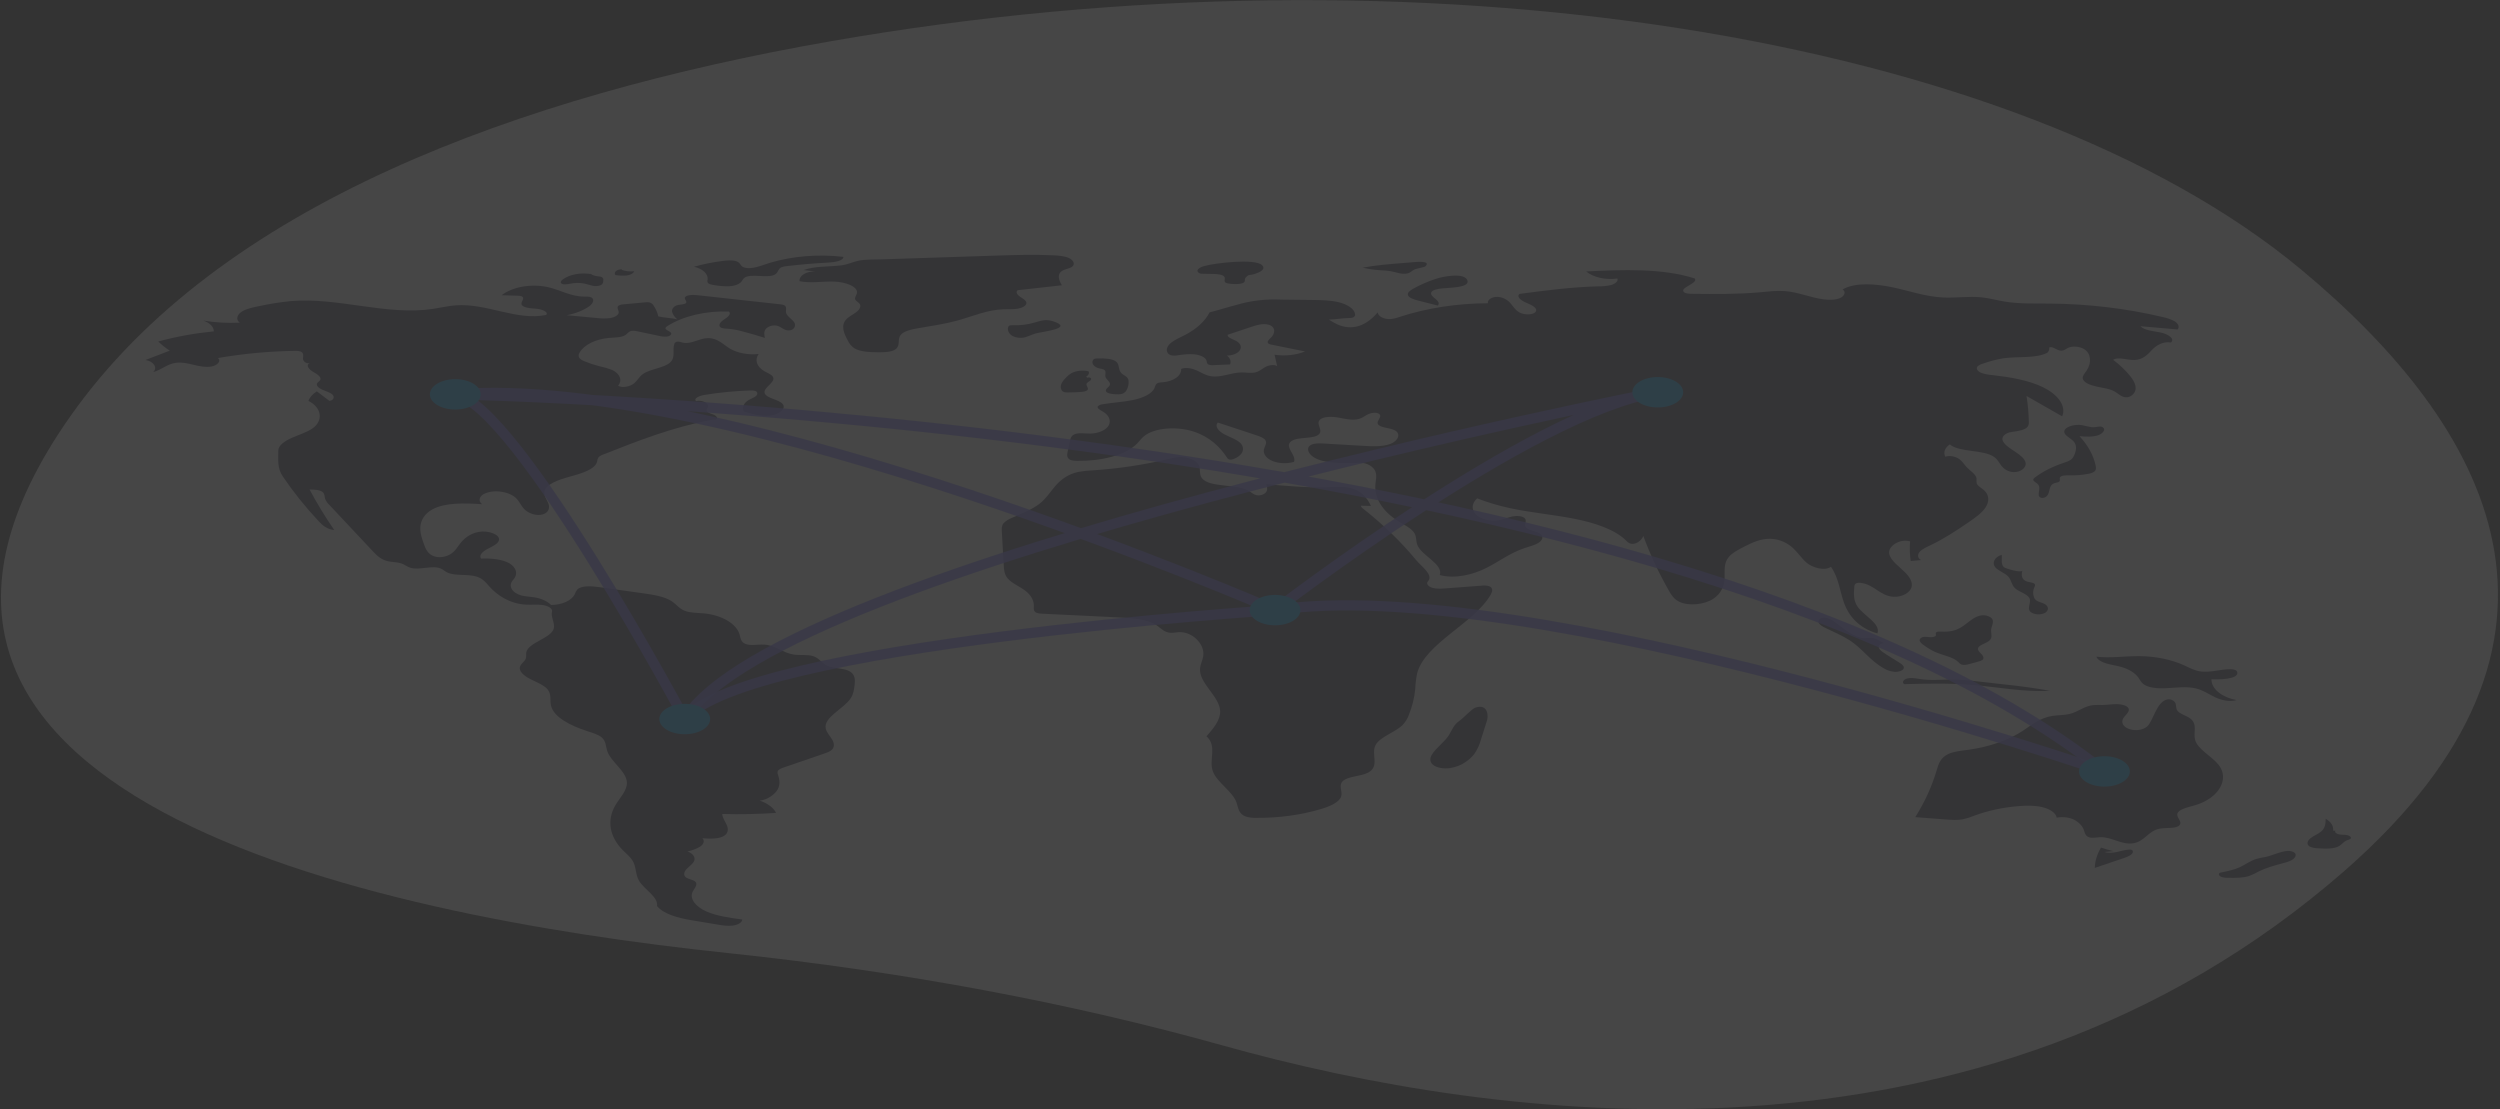 <svg width="489" height="217" viewBox="0 0 489 217" fill="none" xmlns="http://www.w3.org/2000/svg">
<rect x="0" y="0" width="489" height="217" fill="#333333" stroke="none"/>
<g opacity="0.1" clip-path="url(#clip0_187_372)">
<path d="M450.148 52.76C394.714 6.633 277.613 -12.078 162.447 8.075C101.563 18.729 42.859 40.075 13.767 81.409C-38.239 155.298 70.953 178.896 142.353 186.417C176.878 190.054 209.395 196.163 239.109 204.48C292.567 219.444 387.192 232.703 458.545 170.373C510.262 125.195 487.072 83.485 450.148 52.76Z" fill="#F2F2F2"/>
<path d="M128.761 61.886C128.606 61.153 128.292 60.435 127.828 59.75C127.769 59.621 127.665 59.5 127.524 59.396C127.382 59.292 127.206 59.206 127.006 59.145C126.739 59.103 126.459 59.102 126.191 59.139L122.003 59.523C121.653 59.532 121.317 59.61 121.048 59.745C120.503 60.087 121.04 60.64 121.023 61.113C121.004 61.645 120.214 62.077 119.356 62.22C118.481 62.325 117.578 62.319 116.708 62.2L110.853 61.656C112.577 61.327 114.112 60.714 115.282 59.889C116.053 59.343 116.463 58.324 115.349 58.065C115.018 58.011 114.673 57.994 114.332 58.016C111.68 58.029 109.592 56.704 107.109 56.147C105.519 55.813 103.794 55.788 102.179 56.075C100.565 56.363 99.144 56.949 98.12 57.749L101.239 57.839C101.532 57.829 101.823 57.876 102.07 57.971C102.753 58.307 101.903 58.952 102 59.478C102.125 60.161 103.642 60.307 104.785 60.376C105.929 60.445 107.38 61.001 106.83 61.604C101.082 62.788 95.233 59.29 89.197 59.721C87.669 59.83 86.226 60.189 84.734 60.414C75.623 61.793 66.203 58.115 56.895 58.894C54.825 59.105 52.791 59.425 50.817 59.852C49.55 60.101 48.229 60.37 47.308 60.947C46.388 61.523 46.038 62.51 46.91 63.113C44.506 63.231 42.087 63.094 39.763 62.707C40.392 62.916 40.914 63.222 41.276 63.593C41.639 63.964 41.827 64.387 41.822 64.817C38.069 65.183 34.415 65.849 30.96 66.797C31.605 67.439 32.358 68.039 33.208 68.588L28.457 70.413C30.062 70.655 30.892 71.964 29.958 72.781C31.623 72.339 32.654 71.193 34.434 70.961C35.6 70.809 36.786 71.094 37.892 71.362C38.998 71.63 40.214 71.89 41.359 71.689C42.504 71.488 43.349 70.6 42.621 70.034C47.515 69.18 52.573 68.708 57.67 68.628C58.063 68.599 58.462 68.644 58.809 68.758C59.473 69.033 59.298 69.627 59.263 70.11C59.227 70.592 59.855 71.226 60.576 71.009C59.728 71.448 60.453 72.276 61.267 72.739C62.081 73.201 63.062 73.84 62.563 74.441C62.434 74.598 62.213 74.724 62.088 74.882C61.718 75.35 62.305 75.895 62.996 76.206C63.688 76.516 64.535 76.734 65.016 77.164C65.496 77.594 65.278 78.347 64.419 78.407L61.977 76.553C61.143 77.07 60.571 77.718 60.328 78.422C62.917 79.688 63.306 82.264 61.139 83.787C60.031 84.565 58.456 85.038 57.081 85.645C55.706 86.252 54.433 87.116 54.437 88.138C54.443 89.904 54.202 91.544 55.308 93.181C57.348 96.2 59.704 99.138 62.361 101.98C63.059 102.726 63.96 103.544 65.374 103.672C63.587 101.072 61.979 98.431 60.55 95.75C61.481 95.752 62.557 95.796 63.103 96.247C63.555 96.621 63.458 97.129 63.598 97.582C63.777 98.022 64.075 98.44 64.48 98.822L73.01 107.908C73.717 108.661 74.529 109.47 75.88 109.775C76.744 109.97 77.744 109.933 78.539 110.214C79.162 110.434 79.582 110.825 80.218 111.032C82.015 111.618 84.514 110.494 86.193 111.194C86.673 111.394 86.978 111.712 87.421 111.941C88.972 112.744 91.516 112.207 93.306 112.806C94.46 113.192 95.058 113.964 95.674 114.664C97.216 116.417 99.71 118.134 103.014 118.274C104.052 118.318 105.112 118.2 106.126 118.338C107.141 118.476 108.139 119.006 107.977 119.62C107.697 120.673 108.568 121.827 108.334 122.884C107.908 124.81 103.339 125.657 102.947 127.585C102.861 128.008 102.996 128.444 102.827 128.857C102.621 129.363 101.985 129.776 101.759 130.279C101.331 131.234 102.474 132.183 103.73 132.825C104.986 133.467 106.484 134.021 107.171 134.919C107.896 135.869 107.54 136.977 107.776 138.012C108.291 140.27 111.554 141.945 114.912 143.025C115.935 143.354 117.033 143.672 117.696 144.243C118.56 144.988 118.474 145.97 118.762 146.86C119.469 149.04 122.538 150.836 122.625 153.055C122.687 154.633 121.22 156.064 120.344 157.553C119.523 158.979 119.225 160.495 119.473 161.996C119.72 163.497 120.506 164.949 121.776 166.252C122.432 166.914 123.216 167.538 123.679 168.255C124.507 169.535 124.238 170.991 125.001 172.285C126.01 173.996 128.781 175.41 128.516 177.218C129.774 178.78 132.552 179.548 135.346 180.013L140.352 180.846C141.311 181.006 142.313 181.166 143.289 181.051C144.265 180.935 145.197 180.451 145.172 179.856C142.716 179.525 140.182 179.172 138.158 178.278C136.134 177.383 134.748 175.79 135.516 174.357C135.872 173.692 136.629 172.925 135.909 172.375C135.497 172.061 134.743 171.979 134.278 171.692C133.552 171.245 133.801 170.493 134.323 169.953C134.845 169.414 135.598 168.931 135.809 168.321C135.915 167.98 135.844 167.627 135.605 167.31C135.367 166.993 134.972 166.728 134.474 166.549C135.402 166.34 136.247 166.016 136.952 165.598C137.604 165.153 137.905 164.467 137.392 163.961C138.915 164.077 140.712 164.133 141.711 163.437C142.509 162.881 142.455 162.05 142.139 161.341C141.824 160.633 141.291 159.946 141.274 159.213C144.786 159.312 148.306 159.241 151.798 158.999C151.293 157.982 150.146 157.123 148.599 156.603C150.18 156.443 151.622 155.311 152.121 154.399C152.621 153.488 152.494 152.495 152.185 151.553C152.066 151.311 152.05 151.055 152.137 150.808C152.315 150.468 152.873 150.261 153.389 150.084L161.24 147.388C161.709 147.247 162.134 147.06 162.496 146.833C163.319 146.256 163.197 145.383 162.775 144.668C162.354 143.952 161.68 143.279 161.517 142.526C161.032 140.276 165.061 138.661 166.421 136.542C166.955 135.71 167.064 134.807 167.167 133.918C167.278 132.964 167.286 131.856 166.061 131.241C164.886 130.651 163.051 130.783 161.822 130.234C160.695 129.732 160.306 128.755 159.076 128.349C157.958 127.981 156.556 128.215 155.313 128.042C153.124 127.736 151.746 126.228 149.51 126.088C148.249 126.009 146.821 126.378 145.787 125.939C144.876 125.552 144.84 124.774 144.666 124.113C144.363 123.087 143.54 122.142 142.31 121.404C141.08 120.666 139.501 120.171 137.786 119.986C136.486 119.861 135.07 119.909 133.964 119.481C132.843 119.049 132.33 118.238 131.449 117.639C130.031 116.673 127.797 116.33 125.705 116.036L117.193 114.839C115.682 114.627 113.734 114.514 112.923 115.306C112.683 115.607 112.513 115.926 112.418 116.255C112.114 116.85 111.503 117.372 110.672 117.747C109.84 118.121 108.832 118.328 107.792 118.337C107.079 117.61 105.923 117.075 104.566 116.845C103.703 116.701 102.779 116.685 101.956 116.473C101.508 116.343 101.109 116.158 100.783 115.932C100.458 115.706 100.214 115.442 100.065 115.158C99.916 114.873 99.866 114.573 99.917 114.276C99.969 113.98 100.121 113.692 100.365 113.432C100.856 112.91 101.045 112.305 100.904 111.712C100.763 111.118 100.3 110.569 99.585 110.149C98.138 109.372 96.044 109.184 94.103 109.262C93.594 108.599 94.444 107.851 95.36 107.369C96.276 106.887 97.388 106.413 97.588 105.693C97.902 104.561 95.486 103.701 93.651 104.038C91.817 104.376 90.646 105.441 89.872 106.492C89.428 107.094 89.051 107.729 88.35 108.237C87.65 108.745 86.522 109.109 85.455 108.946C83.944 108.715 83.361 107.642 83.027 106.731C82.578 105.509 82.127 104.271 82.221 103.021C82.315 101.772 83.019 100.489 84.56 99.643C87.071 98.265 90.923 98.4 94.311 98.62C93.511 98.08 93.709 97.171 94.565 96.663C95.018 96.423 95.561 96.253 96.148 96.166C96.736 96.08 97.35 96.081 97.936 96.168C98.957 96.295 99.877 96.624 100.548 97.102C101.511 97.804 101.785 98.752 102.513 99.549C103.24 100.346 104.877 101.025 106.217 100.598C107.374 100.229 107.557 99.269 107.269 98.504C106.981 97.739 106.37 96.995 106.474 96.213C106.673 94.721 109.259 93.823 111.541 93.209C113.823 92.595 116.436 91.769 116.797 90.288C116.81 89.998 116.901 89.711 117.068 89.439C117.321 89.198 117.673 89.001 118.09 88.864C124.75 86.233 131.52 83.569 139.132 82.13C139.528 82.056 139.575 82.139 139.978 82.08C140.543 81.885 140.169 81.345 139.627 81.127C139.086 80.91 138.362 80.743 138.225 80.362C138.124 80.081 138.4 79.806 138.472 79.522C138.648 78.826 137.254 78.182 136.172 78.461C135.56 77.977 136.77 77.414 137.748 77.253C140.686 76.77 143.701 76.475 146.744 76.374C147.095 76.341 147.454 76.377 147.767 76.478C148.278 76.69 148.213 77.175 147.851 77.478C147.489 77.78 146.925 77.969 146.474 78.225C145.981 78.512 145.629 78.875 145.458 79.273C145.286 79.672 145.3 80.091 145.499 80.485C147.088 80.968 148.814 81.465 150.573 81.295C152.332 81.125 153.893 79.943 153.067 78.999C152.297 78.12 149.984 77.922 149.586 76.959C149.121 75.831 151.791 74.828 151.189 73.723C150.926 73.239 150.119 72.955 149.501 72.605C148.77 72.177 148.273 71.626 148.075 71.026C147.876 70.426 147.986 69.804 148.39 69.242C147.382 69.348 146.347 69.308 145.37 69.125C144.393 68.942 143.504 68.622 142.777 68.191C141.434 67.381 140.363 66.103 138.457 66.139C136.707 66.172 135.2 67.393 133.564 67.02C133.162 66.929 132.737 66.742 132.347 66.852C132.22 66.901 132.112 66.968 132.034 67.046C131.955 67.124 131.907 67.211 131.894 67.302C131.478 68.491 132.193 69.845 131.11 70.872C129.931 71.99 127.204 72.145 125.775 73.153C124.999 73.7 124.699 74.437 123.985 75.014C123.272 75.59 121.759 75.957 120.903 75.454C121.324 74.937 121.439 74.35 121.229 73.789C121.019 73.228 120.498 72.726 119.749 72.365C118.954 72.055 118.098 71.806 117.2 71.624C116.196 71.37 115.241 71.052 114.352 70.675C113.906 70.514 113.544 70.282 113.306 70.006C113.118 69.659 113.143 69.284 113.378 68.948C113.812 68.204 114.577 67.545 115.592 67.042C116.606 66.54 117.831 66.212 119.134 66.095C120.273 66.002 121.6 66.035 122.354 65.516C122.753 65.241 122.962 64.826 123.541 64.714C123.912 64.67 124.296 64.698 124.637 64.795L128.89 65.69C129.365 65.818 129.887 65.87 130.405 65.84C130.662 65.819 130.897 65.741 131.061 65.621C131.226 65.502 131.309 65.349 131.293 65.195C131.158 64.772 130.071 64.57 130.17 64.144C130.225 64.005 130.349 63.881 130.526 63.786C132.06 62.809 133.937 62.047 136.022 61.555C138.107 61.062 140.348 60.852 142.585 60.938C143.122 61.465 142.273 62.09 141.566 62.54C140.86 62.99 140.292 63.794 141.147 64.14C141.497 64.247 141.886 64.299 142.279 64.293C143.326 64.377 144.344 64.562 145.293 64.839C146.763 65.222 148.204 65.64 149.617 66.095C149.492 65.537 149.373 64.95 149.726 64.429C150.08 63.908 151.083 63.5 151.96 63.703C152.805 63.898 153.238 64.567 154.139 64.629C155.339 64.71 155.813 63.65 155.312 62.992C154.81 62.334 153.817 61.784 153.734 61.063C153.678 60.577 153.988 59.973 153.338 59.679C153.107 59.59 152.844 59.535 152.571 59.518L136.348 57.733C135.384 57.627 133.992 57.708 133.949 58.293C133.926 58.62 134.414 58.943 134.197 59.243C133.967 59.564 133.209 59.535 132.657 59.648C131.801 59.824 131.371 60.432 131.453 60.971C131.604 61.507 131.951 62.016 132.469 62.462C131.414 62.199 129.816 62.15 128.761 61.886Z" fill="#3F3D56"/>
<path d="M115.816 53.651C114.793 53.448 113.69 53.439 112.658 53.624C111.626 53.809 110.713 54.179 110.045 54.684C109.778 54.895 109.553 55.184 109.777 55.412C110.098 55.739 110.915 55.61 111.517 55.493C112.402 55.304 113.366 55.29 114.265 55.454C114.831 55.57 115.337 55.775 115.905 55.887C116.181 55.956 116.484 55.979 116.781 55.953C117.077 55.927 117.357 55.853 117.588 55.74C117.978 55.502 118.003 55.132 118.003 54.799C118.031 54.688 118.016 54.574 117.96 54.467C117.904 54.359 117.809 54.261 117.681 54.178C117.454 54.099 117.198 54.054 116.936 54.046C116.348 53.981 115.817 53.795 115.433 53.521" fill="#3F3D56"/>
<path d="M121.666 52.677C121.437 52.669 121.209 52.697 121.003 52.758C120.797 52.819 120.621 52.91 120.491 53.023C120.362 53.136 120.283 53.267 120.262 53.404C120.242 53.54 120.28 53.677 120.374 53.803C121.077 53.917 121.812 53.946 122.534 53.887C122.894 53.853 123.23 53.757 123.498 53.609C123.767 53.462 123.957 53.271 124.044 53.059C123.193 53.152 122.316 53.051 121.583 52.778" fill="#3F3D56"/>
<path d="M141.293 51.05C139.38 51.294 137.521 51.671 135.755 52.175C136.587 52.367 137.295 52.713 137.773 53.163C138.252 53.613 138.476 54.143 138.413 54.674C138.338 54.879 138.347 55.091 138.438 55.292C138.641 55.587 139.231 55.698 139.749 55.774C140.68 55.943 141.652 56.017 142.624 55.993C143.111 55.978 143.583 55.89 143.999 55.738C144.414 55.587 144.76 55.375 145.004 55.123C145.145 54.884 145.311 54.651 145.499 54.424C146.741 53.292 150.431 54.66 151.765 53.567C152.235 53.182 152.192 52.602 152.804 52.297C153.121 52.164 153.488 52.08 153.872 52.053C156.554 51.735 159.263 51.504 161.987 51.362C163.278 51.295 164.96 51.018 164.971 50.243C160.109 49.672 155.069 50.078 150.632 51.397C149.034 51.875 146.92 52.882 145.381 52.248C144.804 52.01 144.833 51.37 144.039 51.103C143.228 50.83 142.154 50.941 141.293 51.05Z" fill="#3F3D56"/>
<path d="M157.191 52.828L159.473 53.09C159.053 53.079 158.634 53.121 158.244 53.215C157.853 53.308 157.501 53.45 157.21 53.632C156.918 53.813 156.695 54.03 156.555 54.267C156.415 54.504 156.36 54.756 156.396 55.006C158.533 55.433 160.863 55.018 163.114 55.075C165.365 55.131 167.984 56.093 167.6 57.42C167.484 57.822 167.096 58.223 167.298 58.612C167.439 58.885 167.841 59.078 168.068 59.33C168.541 59.853 168.163 60.515 167.566 60.991C166.968 61.467 166.165 61.846 165.641 62.352C164.337 63.609 165.078 65.235 165.855 66.64C166.079 67.171 166.494 67.667 167.07 68.092C168.221 68.824 170.097 68.888 171.777 68.902C173 68.913 174.4 68.877 175.174 68.31C176.183 67.571 175.477 66.417 176.142 65.549C176.745 64.761 178.283 64.422 179.676 64.183C182.229 63.743 184.83 63.37 187.243 62.706C190.24 61.882 193.04 60.597 196.334 60.491C197.258 60.462 198.205 60.527 199.095 60.375C199.985 60.224 200.83 59.764 200.763 59.212C200.705 58.74 200.038 58.394 199.517 58.039C198.995 57.683 198.586 57.137 199.065 56.761L207.698 55.797C207.086 54.799 206.609 53.486 208.015 52.837C208.523 52.603 209.202 52.509 209.634 52.226C210.37 51.743 210 50.912 209.15 50.502C208.3 50.091 207.151 49.996 206.062 49.942C202.277 49.754 198.47 49.878 194.678 50.002C187.264 50.245 179.85 50.489 172.437 50.731C170.944 50.78 169.221 50.706 167.852 51.01C166.694 51.268 165.87 51.741 164.544 51.907C162.098 52.214 159.405 52.007 157.191 52.828Z" fill="#3F3D56"/>
<path d="M198.073 63.614C197.84 63.592 197.602 63.624 197.408 63.704C197.28 63.789 197.204 63.897 197.192 64.01C197.045 64.513 197.22 65.03 197.683 65.458C197.919 65.668 198.245 65.837 198.627 65.946C199.008 66.056 199.432 66.102 199.854 66.08C200.881 66.002 201.638 65.478 202.583 65.222C204.039 64.828 210.222 64.214 205.945 62.832C204.471 62.356 203.518 62.776 202.357 63.09C201.035 63.494 199.554 63.676 198.073 63.614Z" fill="#3F3D56"/>
<path d="M235.535 52.048C235.036 52.17 234.618 52.387 234.347 52.666C234.222 52.808 234.193 52.973 234.266 53.127C234.339 53.281 234.508 53.413 234.739 53.494C234.925 53.535 235.123 53.553 235.321 53.549L237.352 53.586C238.215 53.601 239.292 53.711 239.524 54.208C239.696 54.577 239.311 55.051 239.776 55.315C239.975 55.408 240.215 55.464 240.467 55.476C241.136 55.579 241.834 55.593 242.513 55.516C243.99 55.279 243.214 54.74 243.679 54.26C244.391 53.525 244.268 53.97 245.523 53.548C246.449 53.237 247.647 52.673 246.873 51.881C245.528 50.503 237.52 51.456 235.535 52.048Z" fill="#3F3D56"/>
<path d="M275.617 51.355L274.438 51.449C271.779 51.661 269.105 51.875 266.544 52.353C267.652 52.615 268.815 52.785 270.001 52.86C270.654 52.879 271.302 52.934 271.938 53.025C273.069 53.226 274.209 53.746 275.302 53.48C275.979 53.315 276.2 52.893 276.762 52.669C277.149 52.515 278.619 52.265 278.784 52.109C280.112 50.849 276.639 51.273 275.617 51.355Z" fill="#3F3D56"/>
<path d="M280.795 54.56C279.22 55.086 277.759 55.726 276.444 56.465C275.89 56.777 275.324 57.164 275.374 57.618C275.441 58.221 276.515 58.571 277.446 58.806L281.215 59.761C281.673 59.375 281.254 58.843 280.781 58.464C280.309 58.086 279.747 57.648 279.956 57.192C280.194 56.672 281.255 56.494 282.144 56.405C283.593 56.259 287.502 56.27 287.032 54.874C286.479 53.229 282.25 54.074 280.795 54.56Z" fill="#3F3D56"/>
<path d="M280.037 147.674C279.678 148.295 279.644 149.027 280.265 149.569C280.962 150.178 282.356 150.405 283.562 150.25C284.763 150.059 285.833 149.648 286.623 149.074C287.344 148.593 287.938 148.048 288.383 147.459C289.004 146.541 289.442 145.583 289.688 144.604L290.858 140.929C291.12 140.108 291.11 137.59 288.586 138.411C287.896 138.635 286.299 140.404 285.577 140.906C284.274 141.81 284.102 142.688 283.416 143.783C282.557 145.156 280.831 146.299 280.037 147.674Z" fill="#3F3D56"/>
<path d="M413.361 166.478C412.535 166.285 411.733 166.057 410.962 165.795C410.189 167.066 409.778 168.406 409.746 169.758L415.398 167.846C416.248 167.558 417.212 167.158 417.194 166.574C417.201 166.502 417.176 166.43 417.121 166.366C417.066 166.301 416.983 166.247 416.881 166.208C416.756 166.178 416.619 166.169 416.485 166.181C415.647 166.222 414.883 166.469 414.092 166.641C413.302 166.812 412.377 166.903 411.652 166.648" fill="#3F3D56"/>
<path d="M443.176 167.614C442.556 167.715 441.95 167.845 441.364 168.003C440.067 168.397 439.184 169.147 438.017 169.667C436.9 170.164 435.556 170.437 434.236 170.703C433.847 170.908 434.026 171.321 434.447 171.501C434.9 171.656 435.42 171.725 435.94 171.702C437.311 171.72 438.756 171.728 439.957 171.332C440.634 171.069 441.267 170.769 441.848 170.434C443.253 169.734 444.939 169.271 446.609 168.825C447.216 168.688 447.778 168.487 448.268 168.232C449.317 167.614 449.39 166.66 447.878 166.45C446.656 166.28 444.34 167.389 443.176 167.614Z" fill="#3F3D56"/>
<path d="M456.35 162.468C456.418 162.043 456.323 161.614 456.073 161.214C455.823 160.814 455.425 160.453 454.907 160.158C454.892 161.009 454.849 161.915 454.048 162.619C453.478 163.12 452.584 163.459 451.96 163.936C451.335 164.414 451.058 165.171 451.79 165.59C452.259 165.803 452.829 165.92 453.418 165.925C454.876 166.028 456.565 166.085 457.588 165.455C458.146 165.111 458.417 164.601 459.098 164.349C459.352 164.285 459.579 164.188 459.761 164.065C460.043 163.798 459.596 163.445 459.093 163.349C458.59 163.253 458.036 163.298 457.53 163.206C457.025 163.115 456.561 162.775 456.82 162.5" fill="#3F3D56"/>
<path d="M432.936 131.274C432.171 131.385 431.378 131.413 430.597 131.357C429.298 131.214 428.287 130.629 427.239 130.149C424.747 129.014 421.718 128.381 418.586 128.341C415.737 128.309 412.862 128.77 410.064 128.448C410.247 129.056 411.117 129.512 412.045 129.783C412.974 130.054 413.998 130.191 414.931 130.456C416.425 130.886 417.609 131.623 418.268 132.532C418.568 132.952 418.757 133.408 419.212 133.774C420.142 134.522 421.905 134.687 423.461 134.625C425.49 134.546 427.608 134.197 429.496 134.649C430.939 134.994 431.972 135.75 433.178 136.338C434.383 136.925 436.081 137.361 437.465 136.937C436.028 136.659 434.776 136.113 433.894 135.379C433.012 134.646 432.545 133.763 432.561 132.859C433.919 132.934 437.829 132.905 437.618 131.525C437.44 130.356 434.102 131.148 432.936 131.274Z" fill="#3F3D56"/>
<path d="M415.177 140.785C415.418 139.994 416.736 139.296 416.325 138.531C416.041 138.002 415.015 137.741 414.086 137.728C413.157 137.715 412.245 137.88 411.316 137.896C410.711 137.877 410.105 137.882 409.501 137.911C407.657 138.092 406.521 139.248 404.783 139.659C403.726 139.909 402.539 139.861 401.44 140.034C398.945 140.426 397.367 141.836 395.623 142.972C392.805 144.801 389.134 146.081 385.086 146.647C383.667 146.843 382.142 146.969 381.015 147.52C379.522 148.249 379.154 149.5 378.822 150.636C377.904 153.772 376.502 156.851 374.633 159.832L380.556 160.285C381.682 160.371 382.849 160.455 383.935 160.255C384.723 160.077 385.47 159.84 386.157 159.548C388.795 158.568 391.748 157.931 394.824 157.677C396.375 157.549 398.002 157.526 399.457 157.871C400.913 158.216 402.162 158.998 402.284 159.931C402.913 159.814 403.584 159.801 404.225 159.894C404.866 159.988 405.452 160.183 405.921 160.46C406.849 161.025 407.456 161.75 407.658 162.533C407.814 163.017 407.97 163.598 408.722 163.801C409.335 163.967 410.039 163.789 410.71 163.757C412.988 163.648 414.878 165.236 417.116 164.962C419.517 164.669 420.106 162.519 422.448 162.088C423.794 161.841 425.68 162.142 426.324 161.393C426.892 160.734 425.759 159.973 425.876 159.234C426.02 158.325 427.814 157.939 429.197 157.551C433.964 156.214 436.226 152.377 433.916 149.547C432.547 147.871 429.854 146.551 429.357 144.709C428.974 143.292 429.908 141.64 428.397 140.525C427.629 139.957 426.327 139.644 425.87 138.967C425.582 138.541 425.698 138.057 425.543 137.607C425.388 137.157 424.731 136.686 423.988 136.803C421.83 137.141 421.141 141.128 419.986 142.096C418.229 143.569 414.624 142.599 415.177 140.785Z" fill="#3F3D56"/>
<path d="M375.288 132.78C374.55 132.657 373.745 132.535 373.038 132.712C372.332 132.888 371.919 133.509 372.486 133.817C376.923 133.713 381.387 133.611 385.786 133.971C390.854 134.386 395.871 135.414 400.961 135.112C398.053 134.599 395.097 134.189 392.109 133.883L387.125 133.314C385.788 133.147 384.437 133.022 383.078 132.94C380.235 132.8 378.083 133.249 375.288 132.78Z" fill="#3F3D56"/>
<path d="M379.729 123.54C379.361 123.522 378.905 123.506 378.714 123.695C378.532 123.876 378.741 124.115 378.643 124.318C378.509 124.595 377.902 124.666 377.424 124.628C376.945 124.591 376.428 124.5 376.004 124.638C375.789 124.726 375.628 124.853 375.544 125C375.46 125.148 375.458 125.307 375.539 125.455C375.712 125.749 375.993 126.016 376.36 126.237C376.986 126.71 377.7 127.138 378.488 127.514C380.013 128.187 382.079 128.511 383.039 129.488C383.175 129.678 383.383 129.845 383.647 129.978C384.108 130.152 384.71 130.019 385.206 129.884L386.946 129.408C387.26 129.341 387.539 129.227 387.76 129.078C388.157 128.755 387.913 128.296 387.579 127.949C387.246 127.601 386.818 127.242 386.89 126.843C387.018 126.133 388.545 125.861 389.173 125.254C389.806 124.641 389.394 123.852 389.467 123.133C389.552 122.292 390.436 121.199 389.014 120.571C387.807 120.037 386.652 120.53 385.785 121.119C383.956 122.362 383.091 123.708 379.729 123.54Z" fill="#3F3D56"/>
<path d="M390.292 110.979C390.886 111.66 392.124 112.065 392.772 112.728C393.474 113.446 393.394 114.374 394.156 115.069C394.938 115.783 396.511 116.163 396.949 116.975C397.427 117.861 396.342 118.939 397.207 119.714C397.369 119.84 397.572 119.945 397.805 120.023C398.038 120.1 398.295 120.147 398.56 120.162C398.826 120.176 399.093 120.158 399.345 120.107C399.598 120.057 399.83 119.975 400.028 119.869C400.392 119.631 400.588 119.318 400.572 118.995C400.556 118.673 400.33 118.367 399.942 118.143C399.43 117.863 398.694 117.742 398.266 117.416C398.043 117.228 397.895 117.012 397.832 116.784C397.599 116.128 397.636 115.447 397.941 114.801C398.055 114.637 398.084 114.456 398.024 114.282C397.832 113.948 397.074 113.924 396.542 113.768C395.333 113.416 395.362 112.396 395.574 111.602C395.433 112.13 392.284 111.231 391.954 110.932C391.299 110.337 391.655 109.189 391.525 108.532C390.111 108.939 389.566 110.148 390.292 110.979Z" fill="#3F3D56"/>
<path d="M358.563 121.445C357.981 121.055 357.106 120.648 356.327 120.883C355.732 121.062 355.568 121.554 355.801 121.927C356.085 122.289 356.522 122.601 357.07 122.831C358.694 123.632 360.443 124.355 361.859 125.286C364.395 126.952 365.738 129.2 368.496 130.735C369.05 131.091 369.784 131.329 370.585 131.412C371.389 131.456 372.291 131.149 372.383 130.67C372.459 130.275 371.999 129.921 371.549 129.629C370.478 128.932 369.305 128.291 368.294 127.563C367.827 127.283 367.533 126.916 367.462 126.524C367.457 126.132 368.055 125.721 368.69 125.818C367.917 125.7 367.344 124.931 366.211 124.786C365.263 124.665 365.034 125.016 363.907 124.727C361.756 124.175 360.069 122.453 358.563 121.445Z" fill="#3F3D56"/>
<path d="M409.094 83.555C408.477 83.445 407.871 83.316 407.277 83.167C405.681 82.88 403.568 83.582 403.781 84.571C403.922 85.228 404.945 85.671 405.509 86.24C406.347 87.085 406.123 88.157 405.683 89.103C405.575 89.397 405.37 89.674 405.079 89.918C404.673 90.176 404.187 90.385 403.648 90.534C401.492 91.257 399.59 92.223 398.049 93.378C397.881 93.485 397.764 93.617 397.711 93.76C397.634 94.093 398.196 94.337 398.513 94.615C399.218 95.233 398.708 96.066 398.778 96.813C398.767 96.919 398.802 97.024 398.878 97.12C398.955 97.215 399.071 97.297 399.216 97.358C399.64 97.487 400.144 97.268 400.374 97.019C401.138 96.191 400.563 94.862 401.996 94.463C402.267 94.388 402.596 94.356 402.777 94.213C403.064 93.987 402.787 93.653 402.932 93.383C403.15 92.977 404.078 92.959 404.79 92.977C406.016 93.008 407.241 92.91 408.411 92.689C408.87 92.624 409.287 92.479 409.61 92.274C410.038 91.954 410 91.499 409.915 91.093C409.486 89.066 408.412 87.107 406.752 85.322C408.011 85.418 409.381 85.501 410.467 85.109C411.076 84.889 411.805 84.232 411.503 83.785C411.026 83.078 410.164 83.673 409.094 83.555Z" fill="#3F3D56"/>
<path d="M247.682 94.701C247.833 95.184 247.981 95.693 247.716 96.159C247.451 96.624 246.618 97.013 245.831 96.87C245.221 96.76 244.868 96.392 244.434 96.113C242.023 94.556 236.584 95.457 235.095 93.532C234.487 92.746 234.9 91.805 234.485 90.975C234.224 90.495 233.703 90.082 233.006 89.798C232.308 89.515 231.473 89.378 230.631 89.409C229.863 89.475 229.116 89.609 228.413 89.805C223.704 90.933 218.76 91.672 213.718 92.003C212.759 92.038 211.812 92.141 210.894 92.31C208.824 92.759 207.409 93.907 206.402 95.078C205.395 96.249 204.652 97.517 203.302 98.558C201.884 99.651 199.896 100.417 198.042 101.246C197.328 101.521 196.733 101.894 196.306 102.333C195.904 102.827 195.927 103.401 195.958 103.949L196.337 110.613C196.386 111.47 196.447 112.357 197.089 113.124C197.89 114.082 199.472 114.709 200.57 115.555C201.69 116.425 202.274 117.499 202.222 118.596C202.199 119.037 202.125 119.559 202.7 119.836C203.049 119.972 203.458 120.042 203.875 120.038L218.948 120.776C221.599 120.906 224.538 121.119 226.269 122.327C227.086 122.897 227.742 123.717 228.993 123.778C229.53 123.804 230.052 123.672 230.589 123.647C231.944 123.583 233.134 124.198 233.885 124.875C235.021 125.907 235.537 127.139 235.348 128.37C235.225 129.142 234.824 129.893 234.738 130.667C234.409 133.613 238.585 136.172 238.666 139.124C238.714 140.861 237.335 142.483 235.992 144.023C238.161 145.988 236.384 148.604 237.248 150.901C238.067 153.08 241.106 154.786 241.863 156.974C242.21 157.975 242.23 159.207 243.706 159.723C244.354 159.912 245.073 159.998 245.792 159.973C250.133 160.003 254.423 159.419 258.314 158.268C260.14 157.726 262.032 156.917 262.351 155.714C262.608 154.743 261.785 153.657 262.623 152.811C263.61 151.815 266.14 151.894 267.593 151.127C269.95 149.884 268.112 147.513 269.067 145.723C269.926 144.113 272.881 143.258 274.346 141.814C274.922 141.192 275.336 140.522 275.572 139.826C276.243 138.162 276.661 136.465 276.82 134.755C276.859 133.717 276.987 132.68 277.204 131.65C278.783 125.782 288.484 121.854 291.633 116.217C291.934 115.679 292.075 114.962 291.274 114.657C290.799 114.522 290.261 114.488 289.749 114.562L282.801 115.085C281.938 115.151 281.023 115.211 280.23 114.997C279.438 114.783 278.87 114.183 279.29 113.728C280.47 112.449 278.043 110.834 276.964 109.524C274.06 105.997 270.601 102.643 266.635 99.507C266.381 99.346 266.222 99.139 266.182 98.919L268.154 98.958C267.488 97.53 266.389 95.967 264.069 95.444C262.761 95.15 261.313 95.252 259.918 95.297C255.921 95.428 251.637 95.067 247.682 94.701Z" fill="#3F3D56"/>
<path d="M259.921 62.514C260.967 63.178 262.138 63.882 263.652 63.997C266.324 64.202 268.245 62.549 269.469 61.114C269.514 61.48 269.796 61.821 270.255 62.064C270.715 62.308 271.314 62.434 271.927 62.417C272.587 62.351 273.217 62.204 273.777 61.985C279.072 60.255 285.002 59.338 291.036 59.317C290.978 59.044 291.092 58.767 291.355 58.541C291.617 58.315 292.011 58.155 292.46 58.092C293.686 57.946 294.792 58.581 295.383 59.239C295.975 59.898 296.344 60.662 297.284 61.155C298.225 61.648 300.045 61.627 300.416 60.913C300.773 60.227 299.579 59.642 298.586 59.238C297.594 58.834 296.548 58.086 297.216 57.489C302.286 56.818 307.387 56.145 312.575 56.011C313.458 56.03 314.338 55.939 315.16 55.745C315.951 55.513 316.58 54.986 316.367 54.474C315.235 54.633 314.05 54.587 312.961 54.342C311.873 54.097 310.932 53.663 310.258 53.096C317.456 52.741 325.112 52.438 331.492 54.464C332.257 55.447 328.355 56.264 329.399 57.15C329.732 57.433 330.399 57.466 330.978 57.473C335.411 57.522 339.869 57.57 344.252 57.17C345.854 57.024 347.472 56.817 349.08 56.936C351.759 57.133 354.05 58.202 356.685 58.55C357.757 58.692 358.96 58.697 359.864 58.324C360.768 57.951 361.157 57.102 360.416 56.617C362.897 55.163 367.015 55.523 370.288 56.219C373.561 56.915 376.662 58.038 380.127 58.193C382.611 58.304 385.13 57.905 387.584 58.159C389.127 58.318 390.563 58.729 392.07 58.981C394.922 59.458 397.938 59.357 400.899 59.38C408.453 59.441 415.924 60.329 422.943 61.999C423.856 62.177 424.693 62.473 425.394 62.865C426.047 63.283 426.38 63.933 425.941 64.442L418.688 63.808C419.371 64.612 421.139 64.749 422.575 65.027C424.011 65.305 425.499 66.253 424.637 66.993C423.081 66.697 421.671 67.627 420.886 68.482C420.1 69.338 419.142 70.363 417.512 70.415C416.052 70.462 414.286 69.718 413.335 70.382C414.65 71.374 415.775 72.45 416.691 73.591C417.631 74.762 418.301 76.237 417.03 77.291C416.83 77.479 416.527 77.62 416.173 77.689C415.135 77.846 414.461 77.087 413.717 76.627C412.779 76.047 411.361 75.883 410.091 75.611C408.821 75.339 407.483 74.804 407.384 73.999C407.322 73.499 407.764 73.034 408.089 72.571C408.636 71.792 408.875 70.947 408.788 70.103C408.717 69.424 408.399 68.718 407.583 68.243C406.768 67.769 405.36 67.619 404.485 68.053C404.076 68.256 403.749 68.58 403.218 68.592C402.281 68.614 401.562 67.637 400.808 67.97C400.896 68.326 400.773 68.688 400.459 68.995C398.209 70.165 394.753 69.67 391.852 70.083C390.472 70.319 389.152 70.664 387.925 71.109C387.466 71.226 387.075 71.422 386.802 71.672C386.44 72.093 386.839 72.632 387.478 72.912C388.154 73.16 388.915 73.315 389.704 73.366C393.241 73.767 396.829 74.387 399.621 75.745C402.413 77.103 404.244 79.349 403.36 81.435L396.386 77.45C396.651 79.123 396.802 80.801 396.837 82.484C396.882 82.812 396.807 83.142 396.616 83.452C396.119 84.108 394.772 84.329 393.591 84.474C393.262 84.511 392.951 84.59 392.677 84.704C392.403 84.819 392.172 84.967 392 85.138C391.828 85.309 391.719 85.501 391.68 85.699C391.64 85.898 391.672 86.099 391.771 86.29C392.191 87.108 393.237 87.745 394.195 88.38C395.153 89.016 396.095 89.738 396.221 90.59C396.346 91.442 395.271 92.402 393.844 92.343C392.762 92.298 391.96 91.719 391.498 91.132C391.037 90.545 390.762 89.892 390.069 89.393C387.971 87.884 383.258 88.531 381.378 86.922C380.899 87.247 380.567 87.64 380.413 88.063C380.259 88.486 380.289 88.926 380.499 89.341C381.373 89.013 382.571 89.318 383.228 89.793C383.885 90.269 384.195 90.879 384.711 91.413C385.407 92.134 386.515 92.773 386.612 93.604C386.586 93.918 386.595 94.232 386.639 94.546C386.811 95.049 387.523 95.41 388.016 95.831C389.163 96.809 389.106 98.154 388.367 99.264C387.627 100.375 386.299 101.303 384.982 102.202C382.684 103.773 380.338 105.335 377.613 106.64C376.835 107.013 376.005 107.379 375.521 107.899C375.037 108.42 375.012 109.15 375.756 109.546C375.224 109.562 374.269 109.719 373.736 109.735C373.549 108.457 373.508 107.174 373.614 105.893C371.513 105.29 369.25 106.906 369.521 108.29C369.792 109.675 371.467 110.786 372.659 111.984C373.531 112.86 374.179 113.881 373.888 114.885C373.597 115.89 372.098 116.816 370.399 116.728C367.698 116.587 366.568 114.268 363.893 114.003C363.657 113.969 363.409 113.984 363.189 114.044C362.792 114.175 362.723 114.492 362.701 114.763C362.591 116.091 362.496 117.471 363.363 118.695C364.631 120.486 367.907 121.99 367.22 123.891C363.518 122.862 361.593 120.38 360.72 117.996C359.846 115.611 359.7 113.108 358.134 110.854C356.944 111.765 354.444 111.012 353.357 110.055C352.327 109.149 351.692 108.1 350.693 107.181C349.693 106.262 348.162 105.439 346.331 105.388C344.41 105.335 342.745 106.123 341.281 106.868C340.077 107.48 338.84 108.116 338.136 108.962C337.112 110.194 337.38 111.646 337.331 113.02C337.277 114.507 336.751 116.075 335.056 117.164C333.362 118.252 330.235 118.631 328.366 117.65C327.39 117.138 326.918 116.373 326.497 115.639C324.469 112.099 322.78 108.493 321.438 104.838C321.124 105.673 319.899 106.748 318.729 106.256C318.466 106.124 318.253 105.96 318.105 105.775C315.922 103.563 311.88 102.236 307.796 101.441C303.711 100.645 299.414 100.274 295.376 99.4C293.112 98.909 290.95 98.266 288.933 97.481C288.418 97.933 288.118 98.459 288.063 99.005C288.009 99.55 288.202 100.095 288.623 100.58C289.519 101.529 291.546 102.078 293.282 101.746C294.179 101.575 294.936 101.202 295.826 101.018C296.716 100.835 297.91 100.925 298.299 101.438C298.671 101.928 298.109 102.522 298.388 103.034C298.813 103.815 300.781 103.875 301.469 104.585C301.982 105.113 301.56 105.815 300.829 106.241C300.098 106.667 299.122 106.901 298.23 107.198C295.334 108.161 293.275 109.805 290.744 111.083C288.213 112.362 284.643 113.296 281.626 112.476C282.345 110.299 278.009 108.701 277.211 106.533C276.949 105.82 277.085 105.062 276.71 104.367C276.167 103.361 274.674 102.669 273.449 101.906C271.963 100.971 270.806 99.868 270.045 98.661C269.284 97.454 268.935 96.168 269.019 94.879C269.085 93.984 269.36 93.073 269.019 92.2C268.677 91.327 267.469 90.483 265.971 90.522C262.55 90.612 258.241 90.765 256.446 89.021C255.805 88.398 255.526 87.487 256.453 87.01C257.106 86.674 258.07 86.705 258.928 86.756L266.636 87.209C268.439 87.315 270.387 87.403 271.934 86.839C273.481 86.276 274.152 84.78 272.719 84.117C271.673 83.632 269.797 83.659 269.493 82.888C269.24 82.247 270.427 81.519 269.786 80.983C269.326 80.598 268.292 80.705 267.666 80.993C267.039 81.281 266.585 81.703 265.884 81.921C264.654 82.304 263.184 81.939 261.861 81.692C260.538 81.444 258.764 81.423 258.122 82.158C257.404 82.98 258.759 84.057 258.046 84.881C257.104 85.97 253.915 85.35 252.592 86.286C251.074 87.361 253.625 88.964 253.113 90.337C252.46 90.53 251.733 90.619 251.005 90.595C250.277 90.57 249.572 90.433 248.959 90.197C248.356 89.952 247.875 89.614 247.568 89.218C247.261 88.822 247.139 88.384 247.215 87.951C247.342 87.333 247.881 86.703 247.52 86.119C247.228 85.647 246.436 85.366 245.699 85.123L238.209 82.648C237.514 83.419 238.393 84.375 239.492 84.955C240.592 85.534 241.969 85.971 242.691 86.733C243.148 87.261 243.251 87.874 242.978 88.446C242.705 89.018 242.077 89.506 241.222 89.81C241.115 89.855 240.994 89.884 240.865 89.898C240.737 89.911 240.606 89.908 240.48 89.888C240.361 89.846 240.256 89.79 240.174 89.723C240.091 89.657 240.031 89.581 239.998 89.501C238.677 87.478 236.693 85.484 233.52 84.428C230.348 83.371 225.79 83.589 223.71 85.368C223.216 85.791 222.884 86.273 222.454 86.72C220.167 89.094 215.264 90.218 210.684 90.145C210.236 90.16 209.79 90.097 209.4 89.965C208.66 89.659 208.693 89.01 208.806 88.476L209.287 86.212C209.384 85.757 209.524 85.254 210.126 84.97C210.974 84.57 212.198 84.823 213.279 84.813C214.097 84.79 214.885 84.617 215.533 84.318C216.182 84.019 216.661 83.607 216.906 83.139C217.124 82.667 217.123 82.168 216.902 81.696C216.681 81.224 216.249 80.797 215.652 80.461C215.157 80.183 214.492 79.834 214.754 79.459C214.858 79.355 214.999 79.266 215.167 79.198C215.335 79.131 215.526 79.086 215.726 79.067C217.667 78.73 219.718 78.642 221.626 78.244C223.535 77.846 225.386 77.033 225.838 75.855C225.977 75.494 226.04 75.056 226.582 74.877C226.854 74.809 227.146 74.773 227.442 74.772C228.476 74.684 229.419 74.368 230.083 73.885C230.747 73.403 231.085 72.789 231.03 72.165C231.945 71.782 233.226 72.064 234.111 72.47C234.996 72.876 235.777 73.414 236.854 73.589C238.861 73.915 240.8 72.853 242.88 72.848C243.754 72.846 244.66 73.031 245.482 72.854C246.316 72.674 246.815 72.177 247.455 71.811C248.095 71.444 249.218 71.22 249.809 71.615L249.306 69.386C250.32 69.539 251.376 69.561 252.405 69.449C253.434 69.338 254.411 69.097 255.271 68.741L248.766 67.426C248.539 67.393 248.33 67.326 248.157 67.232C247.684 66.927 248.154 66.453 248.539 66.107C249.459 65.278 249.613 63.914 248.1 63.502C247.067 63.221 245.882 63.558 244.891 63.889L240.143 65.472C239.992 66.012 241.095 66.318 241.779 66.681C242.193 66.901 242.486 67.191 242.619 67.512C242.753 67.833 242.721 68.171 242.527 68.481C242.334 68.791 241.988 69.059 241.535 69.25C241.082 69.44 240.543 69.544 239.99 69.549C240.302 69.791 240.52 70.074 240.625 70.374C240.731 70.674 240.723 70.984 240.6 71.282L237.406 71.419C237.047 71.463 236.675 71.419 236.37 71.299C236.028 71.117 236.074 70.799 235.995 70.53C235.804 69.88 234.74 69.425 233.655 69.308C232.569 69.192 231.459 69.341 230.384 69.489C229.927 69.587 229.426 69.58 228.978 69.47C228.72 69.37 228.525 69.222 228.421 69.05C227.95 68.366 228.39 67.563 229.147 66.979C229.904 66.395 230.94 65.968 231.871 65.481C234.096 64.313 235.731 62.797 236.591 61.103C238.35 60.662 240.171 60.064 241.929 59.623C244.641 58.802 247.681 58.45 250.709 58.606L256.665 58.674C258.429 58.694 260.24 58.72 261.87 59.122C263.501 59.524 264.933 60.393 265.046 61.446C265.08 61.565 265.063 61.687 264.996 61.801C264.929 61.915 264.815 62.017 264.664 62.098C264.434 62.173 264.173 62.208 263.911 62.199C262.267 62.234 261.565 62.479 259.921 62.514Z" fill="#3F3D56"/>
<path d="M212.448 73.675C212.681 73.544 212.848 73.376 212.932 73.191C213.016 73.006 213.013 72.811 212.924 72.627C212.357 72.497 211.741 72.463 211.145 72.53C210.549 72.598 209.996 72.763 209.548 73.008C209.195 73.222 208.891 73.462 208.644 73.723C207.861 74.487 207.169 75.399 207.622 76.252C207.659 76.345 207.727 76.433 207.821 76.51C207.916 76.588 208.035 76.653 208.172 76.702C208.376 76.751 208.595 76.771 208.813 76.762C209.675 76.761 210.537 76.73 211.392 76.667C211.918 76.629 212.528 76.54 212.732 76.248C212.999 75.863 212.352 75.428 212.541 75.028C212.665 74.849 212.852 74.688 213.091 74.556C213.209 74.49 213.3 74.409 213.357 74.318C213.413 74.227 213.433 74.13 213.416 74.033C213.34 73.845 212.858 73.739 212.685 73.902" fill="#3F3D56"/>
<path d="M216.919 70.209C216.153 70.104 215.364 70.074 214.582 70.121C214.409 70.118 214.238 70.141 214.084 70.189C213.935 70.255 213.827 70.348 213.777 70.455C213.612 70.772 213.652 71.114 213.891 71.414C214.129 71.714 214.547 71.949 215.062 72.073C215.343 72.111 215.612 72.176 215.86 72.264C216.521 72.571 216.099 73.198 216.224 73.693C216.365 74.248 217.264 74.714 217.099 75.267C216.969 75.703 216.191 76.048 216.316 76.484C216.448 76.941 217.417 77.079 218.19 77.115C218.638 77.162 219.099 77.131 219.518 77.024C219.937 76.853 220.235 76.594 220.355 76.299C220.671 75.736 220.804 75.142 220.747 74.549C220.743 74.279 220.63 74.014 220.417 73.776C220.184 73.588 219.926 73.411 219.645 73.248C218.165 72.218 219.724 70.682 216.919 70.209Z" fill="#3F3D56"/>
<path opacity="0.8" d="M411.628 150.89C411.628 150.89 298.221 111.963 249.398 119.339C249.398 119.339 145.927 125.997 133.936 140.646C133.936 140.646 101.044 79.183 89.053 77.134" stroke="#6C63FF" stroke-width="2" stroke-miterlimit="10"/>
<path opacity="0.8" d="M133.936 140.646C152.951 110.324 324.26 76.724 324.26 76.724C299.934 80.412 249.398 119.338 249.398 119.338C249.398 119.338 142.501 72.832 89.053 77.134C89.053 77.134 324.432 81.744 411.628 150.889" stroke="#6C63FF" stroke-width="2" stroke-miterlimit="10"/>
<path d="M89.053 80.105C91.797 80.105 94.021 78.775 94.021 77.134C94.021 75.494 91.797 74.164 89.053 74.164C86.309 74.164 84.085 75.494 84.085 77.134C84.085 78.775 86.309 80.105 89.053 80.105Z" fill="#00B0FF"/>
<path d="M133.936 143.616C136.68 143.616 138.904 142.286 138.904 140.646C138.904 139.005 136.68 137.675 133.936 137.675C131.192 137.675 128.968 139.005 128.968 140.646C128.968 142.286 131.192 143.616 133.936 143.616Z" fill="#00B0FF"/>
<path d="M324.26 79.695C327.004 79.695 329.228 78.365 329.228 76.724C329.228 75.084 327.004 73.753 324.26 73.753C321.516 73.753 319.292 75.084 319.292 76.724C319.292 78.365 321.516 79.695 324.26 79.695Z" fill="#00B0FF"/>
<path d="M411.628 153.86C414.372 153.86 416.596 152.53 416.596 150.89C416.596 149.249 414.372 147.919 411.628 147.919C408.884 147.919 406.66 149.249 406.66 150.89C406.66 152.53 408.884 153.86 411.628 153.86Z" fill="#00B0FF"/>
<path d="M249.398 122.309C252.142 122.309 254.366 120.979 254.366 119.338C254.366 117.698 252.142 116.368 249.398 116.368C246.654 116.368 244.43 117.698 244.43 119.338C244.43 120.979 246.654 122.309 249.398 122.309Z" fill="#00B0FF"/>
</g>
<defs>
<clipPath id="clip0_187_372">
<rect width="488.412" height="216.939" fill="white" transform="translate(0.19 0.025)"/>
</clipPath>
</defs>
</svg>
